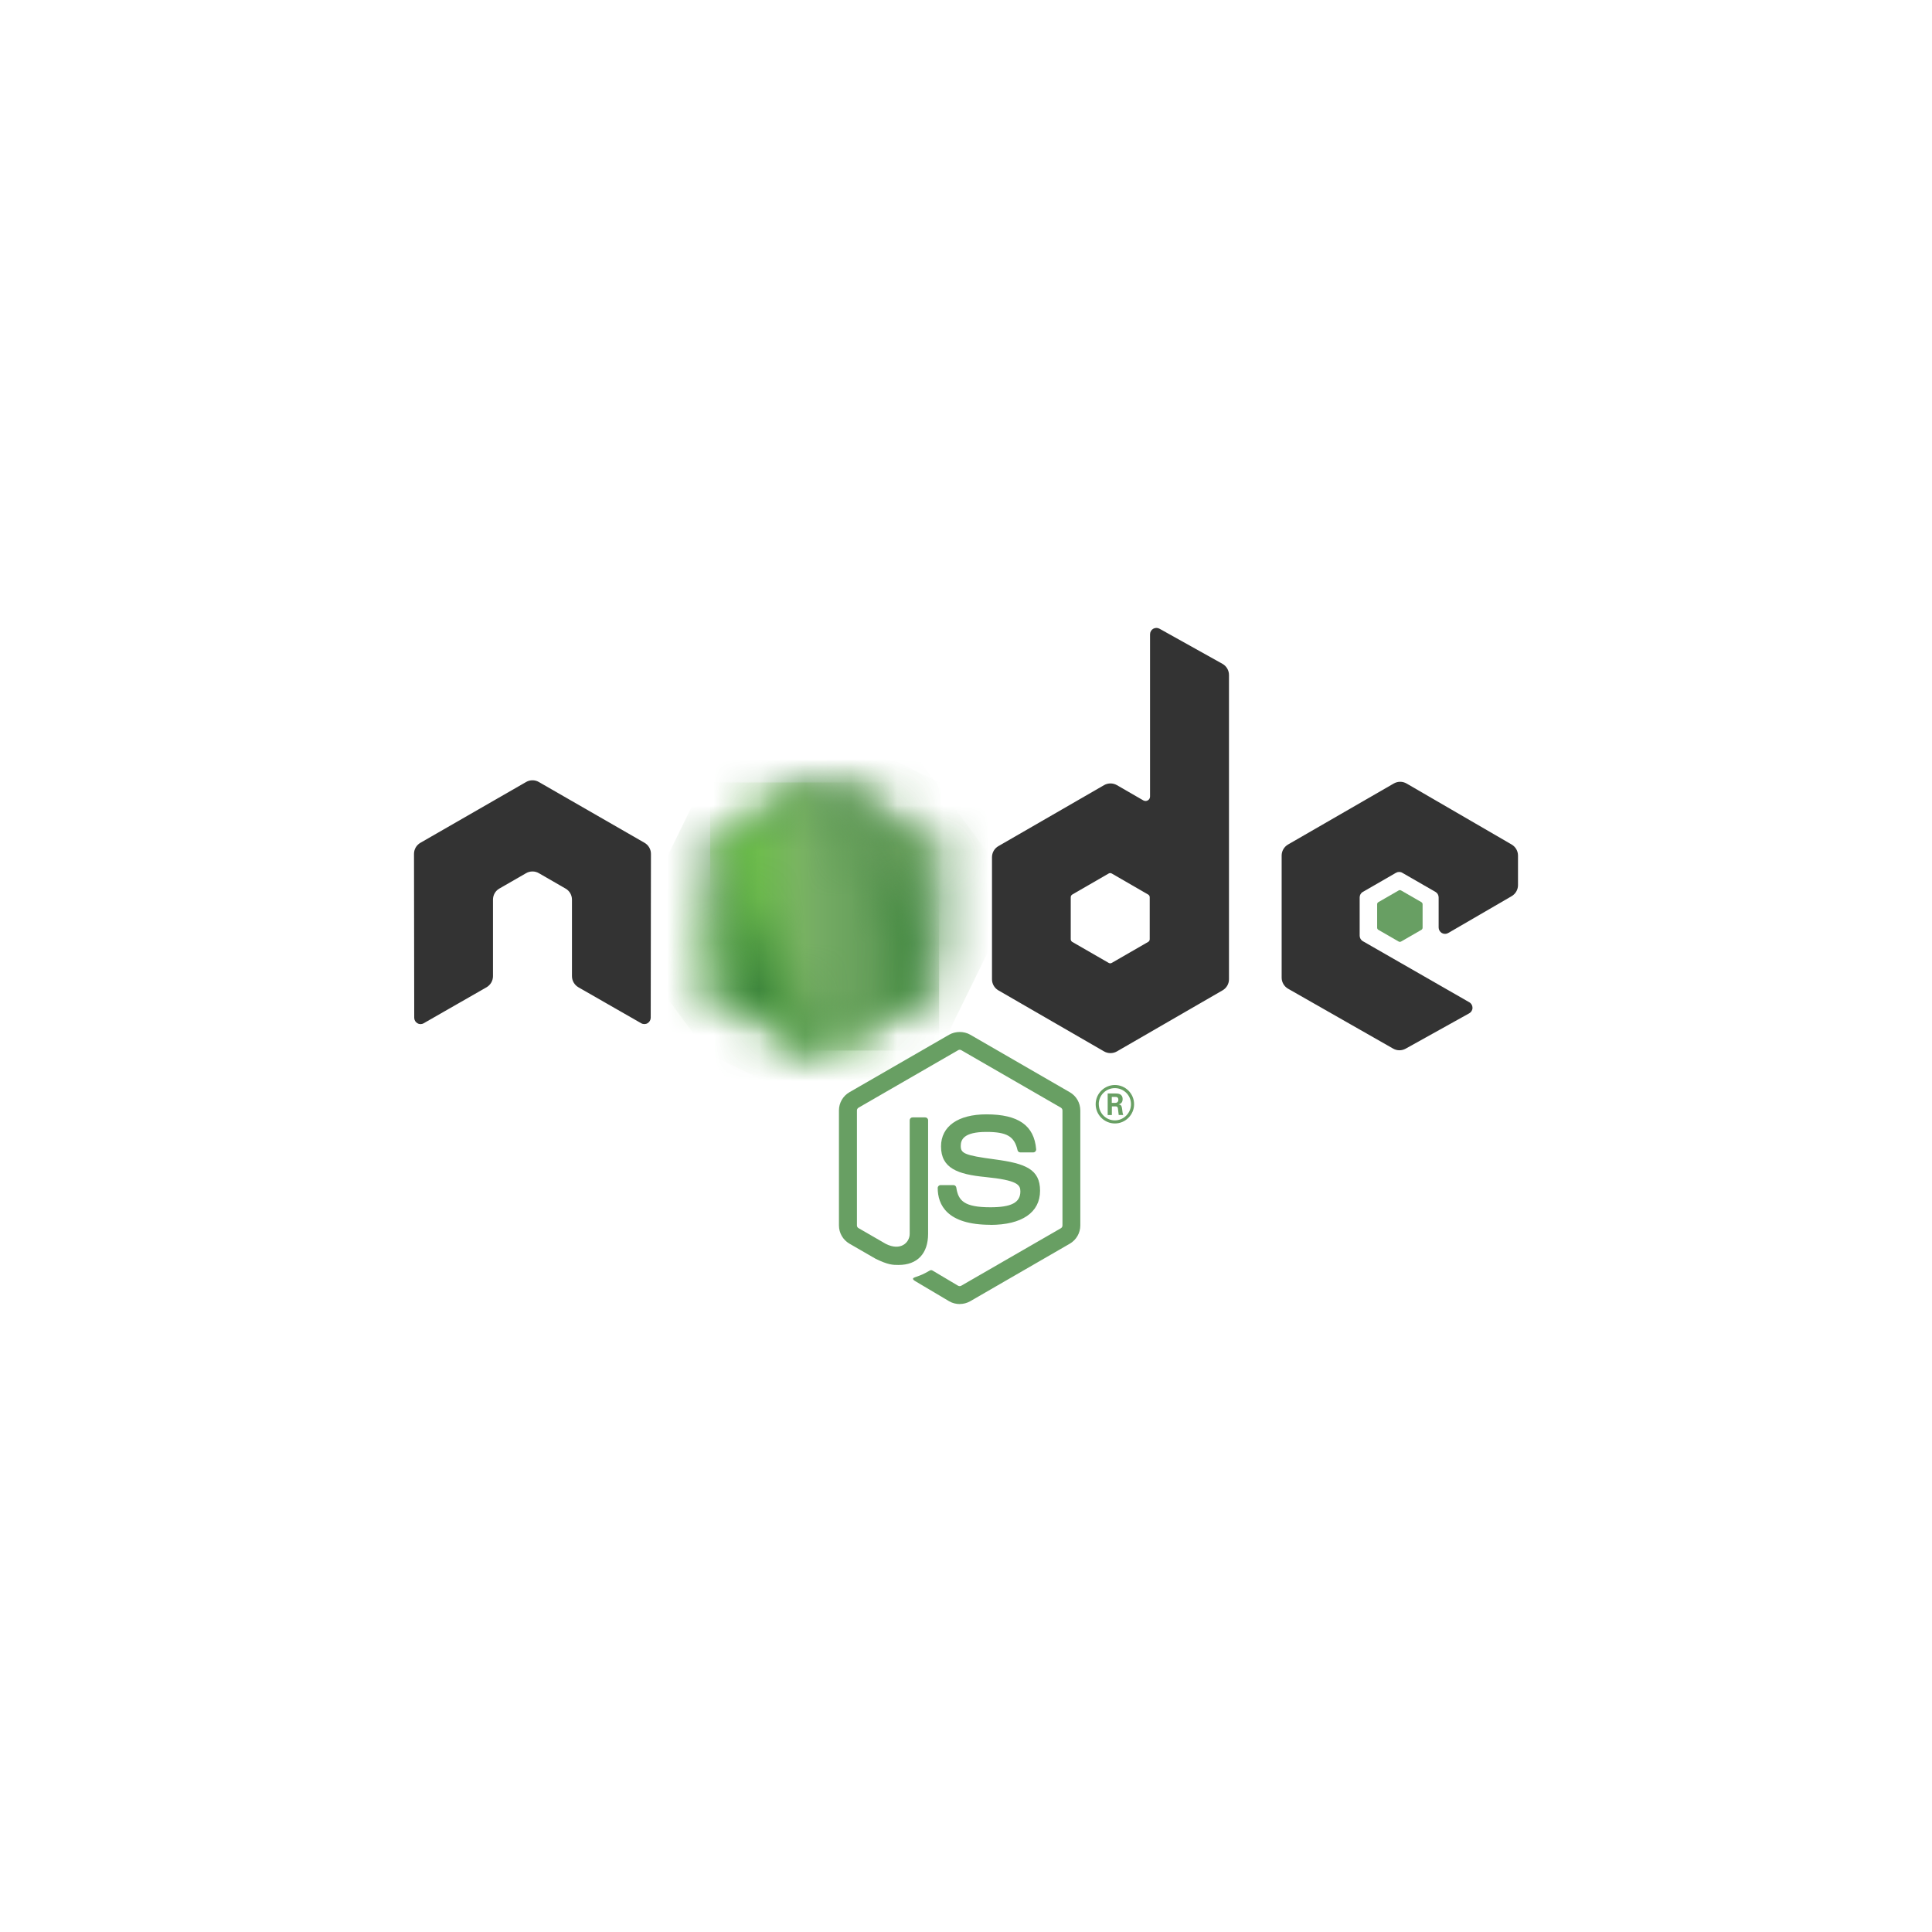 <svg width="42" height="42" viewBox="0 0 42 42" fill="none" xmlns="http://www.w3.org/2000/svg">
<rect width="42" height="42" fill="white"/>
<path d="M20.863 28.349C20.784 28.349 20.705 28.329 20.635 28.289L19.912 27.86C19.804 27.8 19.857 27.779 19.892 27.766C20.036 27.716 20.066 27.704 20.219 27.617C20.235 27.608 20.257 27.611 20.273 27.621L20.829 27.951C20.849 27.962 20.878 27.962 20.896 27.951L23.064 26.7C23.084 26.688 23.097 26.665 23.097 26.641V24.14C23.097 24.115 23.084 24.093 23.063 24.08L20.897 22.83C20.877 22.818 20.85 22.818 20.83 22.83L18.664 24.08C18.643 24.092 18.629 24.116 18.629 24.139V26.64C18.629 26.664 18.642 26.687 18.663 26.698L19.257 27.041C19.579 27.203 19.776 27.013 19.776 26.822V24.353C19.776 24.318 19.803 24.291 19.839 24.291H20.113C20.148 24.291 20.176 24.318 20.176 24.353V26.823C20.176 27.252 19.941 27.499 19.534 27.499C19.409 27.499 19.31 27.499 19.034 27.364L18.466 27.036C18.325 26.954 18.238 26.803 18.238 26.64V24.139C18.238 23.977 18.325 23.825 18.466 23.744L20.635 22.493C20.773 22.415 20.955 22.415 21.091 22.493L23.258 23.745C23.398 23.826 23.485 23.977 23.485 24.14V26.641C23.485 26.803 23.398 26.954 23.258 27.036L21.091 28.288C21.021 28.328 20.943 28.348 20.863 28.348" fill="#689F63"/>
<path d="M21.532 26.626C20.584 26.626 20.385 26.19 20.385 25.825C20.385 25.791 20.413 25.763 20.448 25.763H20.727C20.758 25.763 20.784 25.785 20.789 25.816C20.832 26.101 20.957 26.245 21.531 26.245C21.988 26.245 22.182 26.142 22.182 25.9C22.182 25.76 22.127 25.657 21.417 25.587C20.823 25.529 20.457 25.398 20.457 24.923C20.457 24.486 20.826 24.225 21.444 24.225C22.137 24.225 22.482 24.466 22.525 24.984C22.526 25.002 22.52 25.019 22.508 25.032C22.496 25.045 22.479 25.052 22.462 25.052H22.18C22.151 25.052 22.126 25.032 22.12 25.003C22.052 24.703 21.888 24.607 21.442 24.607C20.944 24.607 20.886 24.781 20.886 24.911C20.886 25.069 20.954 25.115 21.627 25.204C22.293 25.293 22.61 25.417 22.61 25.886C22.61 26.358 22.216 26.628 21.529 26.628M24.169 23.976H24.241C24.301 23.976 24.312 23.934 24.312 23.91C24.312 23.846 24.269 23.846 24.244 23.846H24.169L24.169 23.976ZM24.08 23.771H24.241C24.297 23.771 24.405 23.771 24.405 23.895C24.405 23.981 24.35 23.999 24.317 24.009C24.381 24.014 24.386 24.056 24.395 24.116C24.399 24.153 24.406 24.218 24.419 24.239H24.32C24.317 24.218 24.302 24.099 24.302 24.092C24.295 24.065 24.286 24.052 24.253 24.052H24.171V24.24H24.08V23.771ZM23.887 24.004C23.887 24.198 24.043 24.356 24.236 24.356C24.43 24.356 24.587 24.195 24.587 24.004C24.587 23.809 24.428 23.655 24.235 23.655C24.046 23.655 23.886 23.807 23.886 24.003M24.654 24.005C24.654 24.235 24.466 24.423 24.237 24.423C24.009 24.423 23.819 24.237 23.819 24.005C23.819 23.769 24.013 23.587 24.237 23.587C24.462 23.587 24.654 23.769 24.654 24.005" fill="#689F63"/>
<path fill-rule="evenodd" clip-rule="evenodd" d="M14.151 18.563C14.151 18.463 14.098 18.372 14.012 18.322L11.714 17C11.675 16.977 11.632 16.965 11.588 16.963H11.564C11.52 16.965 11.476 16.977 11.437 17L9.139 18.322C9.053 18.372 9 18.463 9 18.563L9.005 22.125C9.005 22.174 9.031 22.22 9.074 22.244C9.116 22.27 9.169 22.27 9.212 22.244L10.578 21.462C10.664 21.411 10.717 21.32 10.717 21.221V19.558C10.717 19.458 10.769 19.366 10.855 19.317L11.437 18.982C11.48 18.957 11.527 18.945 11.576 18.945C11.623 18.945 11.672 18.957 11.714 18.982L12.295 19.317C12.381 19.366 12.434 19.458 12.434 19.557V21.221C12.434 21.32 12.487 21.411 12.573 21.462L13.938 22.244C13.981 22.269 14.035 22.269 14.077 22.244C14.119 22.219 14.146 22.173 14.146 22.124L14.151 18.563ZM24.994 20.417C24.994 20.442 24.981 20.465 24.959 20.477L24.17 20.932C24.149 20.945 24.122 20.945 24.101 20.932L23.311 20.477C23.29 20.465 23.277 20.442 23.277 20.417V19.506C23.277 19.481 23.29 19.458 23.311 19.446L24.1 18.99C24.121 18.977 24.148 18.977 24.17 18.99L24.959 19.446C24.981 19.458 24.994 19.481 24.994 19.506L24.994 20.417ZM25.207 13.668C25.164 13.644 25.112 13.645 25.069 13.669C25.027 13.694 25.001 13.74 25.001 13.789V17.316C25.001 17.351 24.982 17.383 24.952 17.4C24.922 17.417 24.885 17.417 24.855 17.4L24.28 17.068C24.194 17.019 24.088 17.019 24.002 17.068L21.703 18.395C21.618 18.444 21.565 18.536 21.565 18.635V21.289C21.565 21.388 21.618 21.479 21.703 21.529L24.002 22.857C24.088 22.906 24.194 22.906 24.28 22.857L26.578 21.529C26.664 21.479 26.717 21.388 26.717 21.288V14.674C26.717 14.573 26.663 14.48 26.575 14.431L25.207 13.668ZM32.862 19.482C32.947 19.432 33 19.341 33 19.242V18.599C33 18.5 32.947 18.409 32.862 18.359L30.578 17.033C30.491 16.983 30.386 16.983 30.299 17.033L28.001 18.359C27.915 18.409 27.862 18.5 27.862 18.6V21.253C27.862 21.352 27.916 21.445 28.002 21.494L30.286 22.796C30.37 22.844 30.473 22.844 30.558 22.797L31.939 22.029C31.983 22.005 32.011 21.959 32.011 21.909C32.011 21.859 31.984 21.812 31.941 21.788L29.628 20.461C29.585 20.437 29.558 20.39 29.558 20.341V19.509C29.558 19.459 29.584 19.413 29.628 19.389L30.347 18.974C30.39 18.949 30.443 18.949 30.485 18.974L31.206 19.389C31.248 19.413 31.275 19.459 31.275 19.509V20.163C31.275 20.212 31.302 20.258 31.344 20.283C31.387 20.308 31.44 20.308 31.483 20.283L32.862 19.482Z" fill="#333333"/>
<path fill-rule="evenodd" clip-rule="evenodd" d="M30.405 19.358C30.422 19.348 30.442 19.348 30.459 19.358L30.9 19.612C30.916 19.622 30.926 19.639 30.926 19.658V20.168C30.926 20.187 30.916 20.204 30.9 20.214L30.459 20.468C30.442 20.478 30.422 20.478 30.405 20.468L29.965 20.214C29.948 20.204 29.938 20.187 29.938 20.168V19.658C29.938 19.639 29.947 19.622 29.964 19.612L30.405 19.358Z" fill="#689F63"/>
<mask id="mask0_858_2175" style="mask-type:luminance" maskUnits="userSpaceOnUse" x="15" y="17" width="6" height="6">
<path d="M17.72 17.046L15.434 18.365C15.348 18.415 15.296 18.506 15.296 18.605V21.245C15.296 21.343 15.348 21.435 15.434 21.484L17.72 22.804C17.805 22.853 17.911 22.853 17.996 22.804L20.282 21.484C20.367 21.435 20.419 21.343 20.419 21.245V18.605C20.419 18.506 20.367 18.415 20.281 18.365L17.996 17.046C17.953 17.022 17.905 17.009 17.858 17.009C17.81 17.009 17.762 17.022 17.719 17.046" fill="white"/>
</mask>
<g mask="url(#mask0_858_2175)">
<path d="M22.729 18.141L16.289 14.984L12.986 21.721L19.427 24.878L22.729 18.141Z" fill="url(#paint0_linear_858_2175)"/>
</g>
<mask id="mask1_858_2175" style="mask-type:luminance" maskUnits="userSpaceOnUse" x="15" y="17" width="6" height="6">
<path d="M15.352 21.413C15.374 21.441 15.402 21.465 15.434 21.484L17.395 22.616L17.721 22.804C17.77 22.832 17.826 22.844 17.88 22.84C17.899 22.839 17.917 22.835 17.935 22.83L20.345 18.416C20.327 18.396 20.305 18.379 20.281 18.365L18.785 17.501L17.993 17.046C17.971 17.033 17.947 17.024 17.922 17.017L15.352 21.413Z" fill="white"/>
</mask>
<g mask="url(#mask1_858_2175)">
<path d="M12.568 19.075L17.116 25.23L23.131 20.786L18.583 14.631L12.568 19.075Z" fill="url(#paint1_linear_858_2175)"/>
</g>
<mask id="mask2_858_2175" style="mask-type:luminance" maskUnits="userSpaceOnUse" x="15" y="17" width="6" height="6">
<path d="M17.83 17.011C17.792 17.015 17.754 17.026 17.72 17.046L15.44 18.362L17.898 22.838C17.932 22.833 17.966 22.822 17.996 22.804L20.282 21.484C20.352 21.443 20.401 21.374 20.416 21.295L17.91 17.015C17.892 17.012 17.873 17.01 17.854 17.01C17.847 17.01 17.839 17.01 17.831 17.011" fill="white"/>
</mask>
<g mask="url(#mask2_858_2175)">
<path d="M15.44 17.01V22.838H20.415V17.01H15.44Z" fill="url(#paint2_linear_858_2175)"/>
</g>
<defs>
<linearGradient id="paint0_linear_858_2175" x1="19.507" y1="16.558" x2="16.205" y2="23.294" gradientUnits="userSpaceOnUse">
<stop offset="0.3" stop-color="#3E863D"/>
<stop offset="0.5" stop-color="#55934F"/>
<stop offset="0.8" stop-color="#5AAD45"/>
</linearGradient>
<linearGradient id="paint1_linear_858_2175" x1="14.87" y1="22.188" x2="20.884" y2="17.744" gradientUnits="userSpaceOnUse">
<stop offset="0.57" stop-color="#3E863D"/>
<stop offset="0.72" stop-color="#619857"/>
<stop offset="1" stop-color="#76AC64"/>
</linearGradient>
<linearGradient id="paint2_linear_858_2175" x1="15.442" y1="19.924" x2="20.416" y2="19.924" gradientUnits="userSpaceOnUse">
<stop offset="0.16" stop-color="#6BBF47"/>
<stop offset="0.38" stop-color="#79B461"/>
<stop offset="0.47" stop-color="#75AC64"/>
<stop offset="0.7" stop-color="#659E5A"/>
<stop offset="0.9" stop-color="#3E863D"/>
</linearGradient>
</defs>
</svg>
